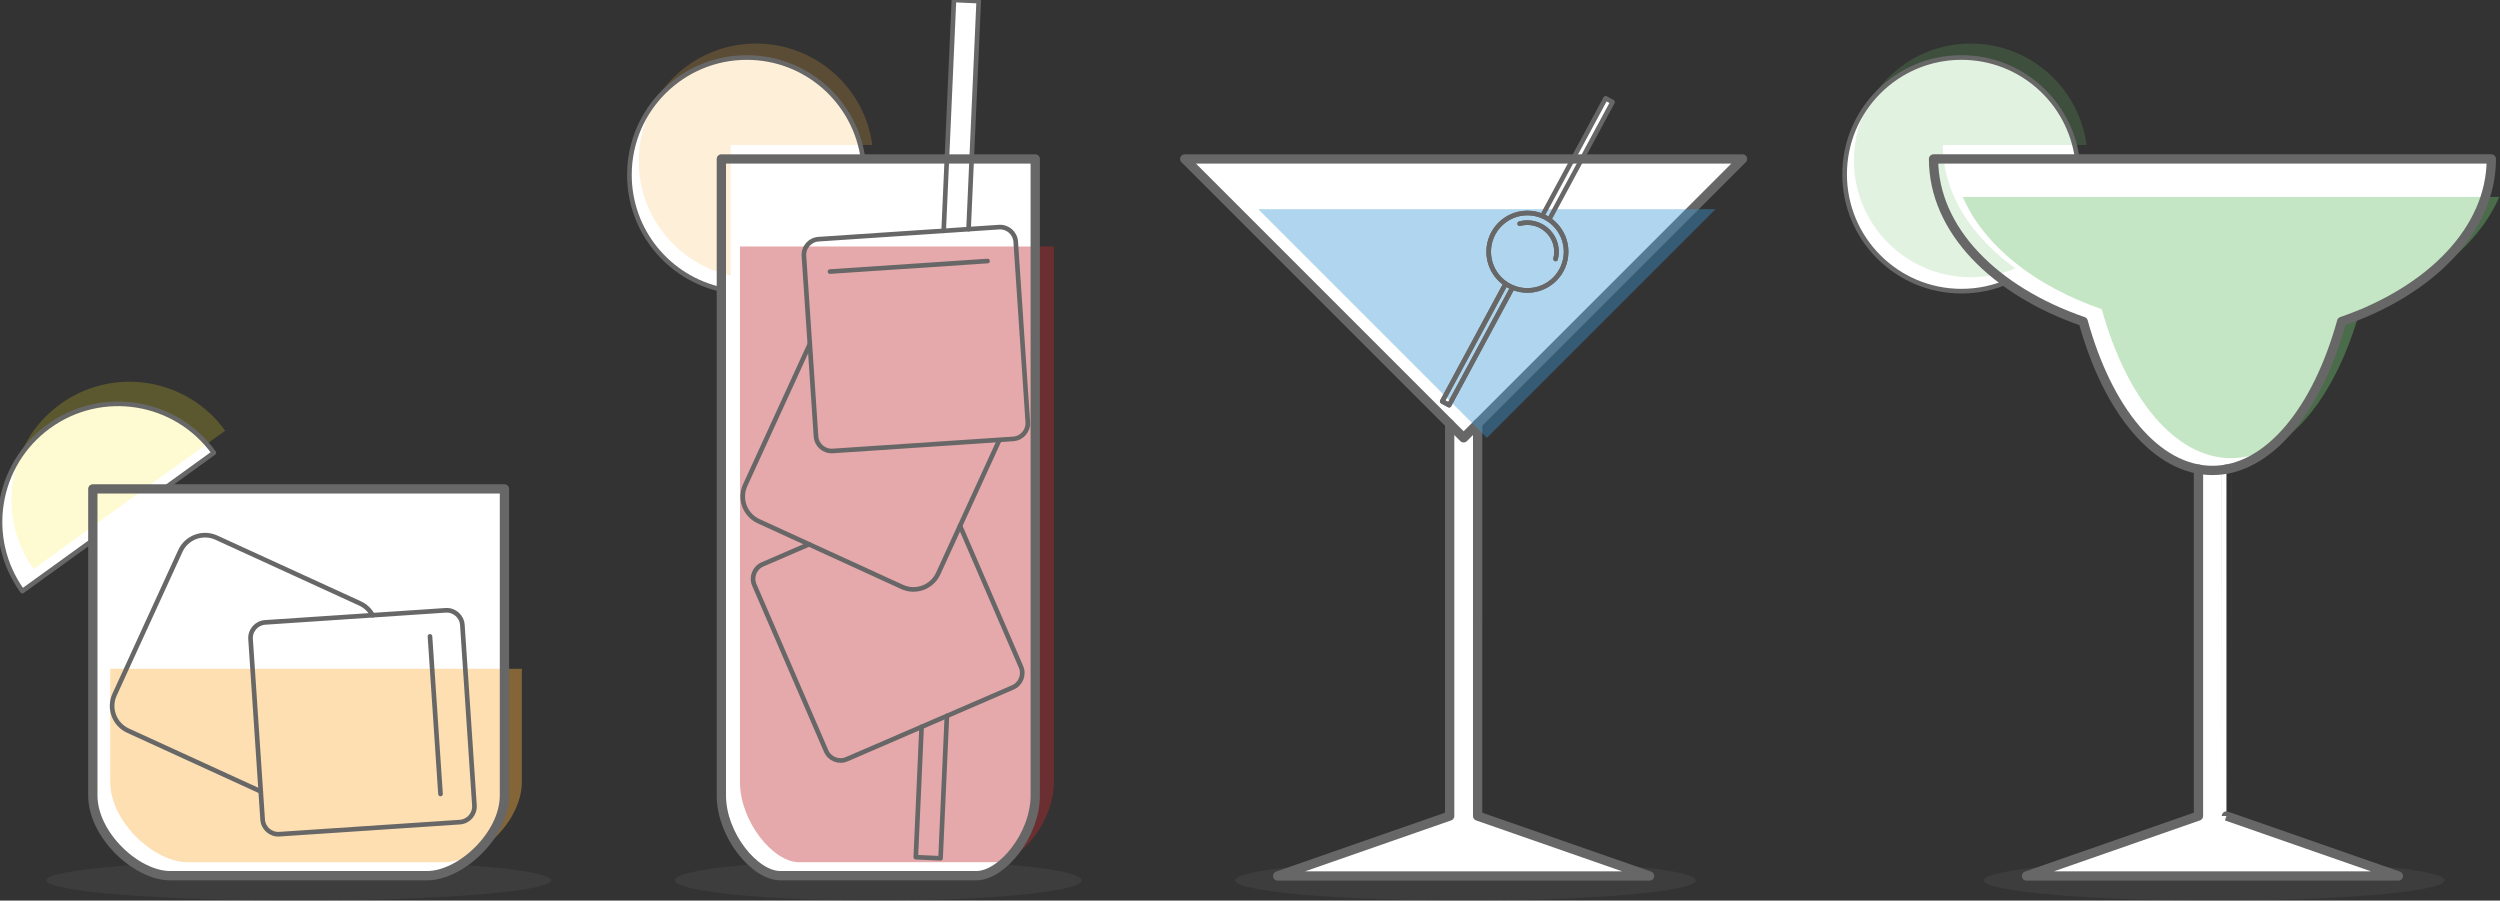 <?xml version="1.0" encoding="utf-8"?>
<!-- Generator: Adobe Illustrator 15.0.0, SVG Export Plug-In  -->
<!DOCTYPE svg PUBLIC "-//W3C//DTD SVG 1.1//EN" "http://www.w3.org/Graphics/SVG/1.1/DTD/svg11.dtd">
<svg version="1.1"
	 xmlns="http://www.w3.org/2000/svg" xmlns:xlink="http://www.w3.org/1999/xlink" xmlns:a="http://ns.adobe.com/AdobeSVGViewerExtensions/3.0/"
	 x="0px" y="0px" width="694px" height="250px" viewBox="0.646 0.645 694 250"
	 overflow="visible" enable-background="new 0.646 0.645 694 250" xml:space="preserve">
<rect x="0.646" y="0.645" width="694" height="250" fill="#333333" stroke="none"/>
<defs>
</defs>
<polygon fill="#FFFFFF" points="439.772,44.769 448.287,28.973 446.37,27.938 437.295,44.769 "/>
<polygon fill="#FFFFFF" points="270.385,44.77 272.337,0.95 265.461,0.645 263.497,44.769 "/>
<path fill="#FFFFFF" d="M26.416,150.601v-14.233c0,0,19.704,0,19.703,0l13.887-10.03c-10.604-14.679-31.095-17.98-45.774-7.379
	c-14.675,10.604-17.978,31.095-7.376,45.771l19.561-14.129"/>
<path fill="#FFFFFF" d="M200.895,81.006V44.769c0,0,39.34,0,39.34,0c-2.151-15.854-15.719-28.103-32.172-28.158
	c-17.994-0.061-32.633,14.479-32.693,32.47C175.317,64.691,186.25,77.771,200.895,81.006z"/>
<path fill="#FFFFFF" d="M557.772,78.923c-3.881,1.641-8.148,2.549-12.626,2.549c-17.912,0-32.434-14.521-32.434-32.433
	s14.522-32.433,32.434-32.433c16.464,0,30.065,12.269,32.157,28.162v0.001h-39.906v0.003c0,13.229,7.673,25.279,20.252,34.331"/>
<path fill="#FFFFFF" d="M578.933,89.882c6.792,24.593,20.312,41.355,35.882,41.355c15.565,0,29.084-16.759,35.876-41.347
	l0.002,0.003c24.691-8.506,41.541-25.522,41.541-45.123v-0.003H537.397v0.003c0,19.6,16.843,36.614,41.536,45.122"/>
<polyline fill="#FFFFFF" points="406.947,122.186 484.365,44.769 329.531,44.769 406.945,122.184 "/>
<path opacity="0.4" fill="#6CC06C" d="M694.446,55.307c0,0-148.941,0-148.941-0.001c5.852,13.529,19.996,24.764,38.595,31.171
	l-0.002-0.011c6.791,24.592,20.312,41.356,35.882,41.356c15.568,0,29.085-16.762,35.876-41.348v0.003
	c18.521-6.379,32.626-17.546,38.521-30.999"/>
<path opacity="0.2" fill="#6CC06C" d="M560.356,75.048c-3.881,1.641-8.147,2.549-12.626,2.549
	c-17.913,0-32.434-14.521-32.434-32.434c0-17.912,14.521-32.433,32.434-32.433c16.464,0,30.064,12.268,32.156,28.164h-39.905v0.002
	c0,13.227,7.671,25.275,20.249,34.328"/>
<ellipse opacity="0.2" fill="#676767" cx="407.468" cy="245.021" rx="63.959" ry="5.624"/>
<polyline fill="#FFFFFF" points="410.84,118.293 410.838,227.174 458.559,243.811 355.335,243.811 403.074,227.166 403.074,118.312 
	"/>
<ellipse opacity="0.2" fill="#676767" cx="244.445" cy="245.021" rx="56.453" ry="5.624"/>
<path fill="#FFFFFF" d="M200.895,136.368v85.122c0,10.931,9.209,22.24,16.374,22.24h54.386c7.165,0,16.374-11.31,16.374-22.24
	v-85.122V44.769h-87.134V136.368z"/>
<path opacity="0.2" fill="#FBB03C" d="M242.818,40.895h-39.34v36.236c-14.645-3.235-25.578-16.316-25.526-31.925
	c0.06-17.991,14.699-32.53,32.693-32.47C227.099,12.792,240.667,25.04,242.818,40.895z"/>
<path fill="none" stroke="#676767" stroke-width="1.29" stroke-linecap="round" stroke-linejoin="round" stroke-miterlimit="10" d="
	M240.235,44.769c-2.151-15.854-15.719-28.103-32.172-28.158c-17.994-0.061-32.633,14.479-32.693,32.47
	c-0.052,15.61,10.881,28.69,25.526,31.924"/>
<path opacity="0.4" fill="#C1282D" d="M206.061,69.068h87.135v117.241v31.44c0,10.932-9.212,22.242-16.374,22.242h-27.193h-27.194
	c-7.162,0-16.374-11.311-16.374-22.242v-31.44V69.068z"/>
<path fill="none" stroke="#676767" stroke-width="1.29" stroke-linecap="round" stroke-linejoin="round" stroke-miterlimit="10" d="
	M277.968,123.005l-16.881,36.861c-1.734,3.788-6.212,5.45-10,3.718l-39.856-18.253c-3.789-1.737-5.453-6.212-3.719-10l17.941-39.171
	"/>
<path fill="none" stroke="#676767" stroke-width="1.29" stroke-linecap="round" stroke-linejoin="round" stroke-miterlimit="10" d="
	M282.612,67.748l3.35,50.102c0.16,2.399-1.656,4.476-4.056,4.635l-50.1,3.349c-2.402,0.162-4.478-1.653-4.638-4.055l-3.351-50.099
	c-0.159-2.401,1.656-4.478,4.058-4.64l50.099-3.346C280.375,63.531,282.45,65.345,282.612,67.748z"/>
<path fill="none" stroke="#676767" stroke-width="1.29" stroke-linecap="round" stroke-linejoin="round" stroke-miterlimit="10" d="
	M267.155,146.618l16.916,39.131c0.954,2.207-0.064,4.771-2.272,5.724l-46.09,19.925c-2.208,0.957-4.771-0.059-5.728-2.268
	l-19.926-46.089c-0.954-2.21,0.062-4.774,2.272-5.729l12.893-5.574"/>
<line fill="none" stroke="#676767" stroke-width="1.29" stroke-linecap="round" stroke-linejoin="round" stroke-miterlimit="10" x1="231.054" y1="76.031" x2="274.793" y2="73.107"/>
<path fill="none" stroke="#676767" stroke-width="2.581" stroke-linecap="round" stroke-linejoin="round" stroke-miterlimit="10" d="
	M200.895,136.368v85.122c0,10.931,9.209,22.24,16.374,22.24h54.386c7.165,0,16.374-11.31,16.374-22.24v-85.122V44.769h-87.134
	V136.368z"/>
<polyline fill="none" stroke="#676767" stroke-width="1.29" stroke-linecap="round" stroke-linejoin="round" stroke-miterlimit="10" points="
	263.505,199.38 261.747,238.906 254.871,238.598 256.482,202.417 "/>
<polyline fill="none" stroke="#676767" stroke-width="1.29" stroke-linecap="round" stroke-linejoin="round" stroke-miterlimit="10" points="
	262.609,64.719 265.461,0.645 272.337,0.95 269.518,64.257 "/>
<polyline fill="none" stroke="#676767" stroke-width="2.581" stroke-linecap="round" stroke-linejoin="round" stroke-miterlimit="10" points="
	406.947,122.186 484.365,44.769 329.531,44.769 406.945,122.184 "/>
<polyline fill="none" stroke="#676767" stroke-width="2.581" stroke-linecap="round" stroke-linejoin="round" stroke-miterlimit="10" points="
	410.84,118.293 410.838,227.174 458.559,243.811 355.335,243.811 403.074,227.166 403.074,118.312 "/>
<polyline opacity="0.4" fill="#399AD5" points="413.402,122.184 349.946,58.727 476.865,58.724 413.404,122.186 "/>
<circle fill="none" stroke="#676767" stroke-width="1.29" stroke-linecap="round" stroke-linejoin="round" stroke-miterlimit="10" cx="424.649" cy="70.524" r="10.749"/>
<path fill="none" stroke="#676767" stroke-width="1.29" stroke-linecap="round" stroke-linejoin="round" stroke-miterlimit="10" d="
	M432.481,72.536c0.673-2.644-0.008-5.563-2.054-7.656c-2.124-2.175-5.176-2.896-7.916-2.147"/>
<polyline fill="none" stroke="#676767" stroke-width="1.29" stroke-linecap="round" stroke-linejoin="round" stroke-miterlimit="10" points="
	428.766,60.588 446.37,27.938 448.287,28.973 430.687,61.624 "/>
<polyline fill="none" stroke="#676767" stroke-width="1.29" stroke-linecap="round" stroke-linejoin="round" stroke-miterlimit="10" points="
	420.531,80.456 402.928,113.111 401.01,112.073 418.613,79.42 "/>
<circle fill="none" stroke="#676767" stroke-width="1.29" stroke-linecap="round" stroke-linejoin="round" stroke-miterlimit="10" cx="424.649" cy="70.524" r="10.749"/>
<path fill="none" stroke="#676767" stroke-width="1.29" stroke-linecap="round" stroke-linejoin="round" stroke-miterlimit="10" d="
	M432.481,72.536c0.673-2.644-0.008-5.563-2.054-7.656c-2.124-2.175-5.176-2.896-7.916-2.147"/>
<polyline fill="none" stroke="#676767" stroke-width="1.29" stroke-linecap="round" stroke-linejoin="round" stroke-miterlimit="10" points="
	420.531,80.456 402.928,113.111 401.01,112.073 418.613,79.42 "/>
<ellipse opacity="0.2" fill="#676767" cx="615.335" cy="245.021" rx="63.959" ry="5.624"/>
<path fill="#FFFFFF" d="M618.707,130.876c0,28.653,0,96.299,0,96.298l47.72,16.637H563.203l47.737-16.646v-96.287"/>
<path fill="none" stroke="#676767" stroke-width="2.581" stroke-linecap="round" stroke-linejoin="round" stroke-miterlimit="10" d="
	M618.707,130.876c0,28.653,0,96.299,0,96.298l47.72,16.637H563.203l47.737-16.646v-96.287"/>
<ellipse opacity="0.2" fill="#676767" cx="83.548" cy="245.021" rx="70.034" ry="5.624"/>
<path fill="#FFFFFF" d="M47.889,243.73c-9.396,0-21.473-11.31-21.473-22.24v-85.122h114.262v85.122
	c0,10.931-12.078,22.24-21.472,22.24H47.889z"/>
<path opacity="0.4" fill="#FBB03C" d="M31.251,186.309v31.44c0,10.932,12.078,22.242,21.471,22.242h35.661h35.661
	c9.392,0,21.471-11.311,21.471-22.242v-31.44H31.251z"/>
<path fill="none" stroke="#676767" stroke-width="1.29" stroke-linecap="round" stroke-linejoin="round" stroke-miterlimit="10" d="
	M73.031,220.347l-36.861-16.88c-3.788-1.735-5.451-6.213-3.716-10.001l18.253-39.855c1.736-3.789,6.212-5.452,9.999-3.719
	l39.857,18.256c1.556,0.711,2.752,1.886,3.504,3.285"/>
<path fill="none" stroke="#676767" stroke-width="1.29" stroke-linecap="round" stroke-linejoin="round" stroke-miterlimit="10" d="
	M128.29,228.867l-50.101,3.349c-2.4,0.159-4.476-1.657-4.636-4.057l-3.349-50.099c-0.162-2.402,1.653-4.479,4.055-4.639
	l50.101-3.352c2.4-0.157,4.478,1.658,4.638,4.061l3.349,50.098C132.506,226.628,130.691,228.704,128.29,228.867z"/>
<path opacity="0.2" fill="#FAED24" d="M63.152,120.2c-10.602-14.676-31.095-17.979-45.772-7.373
	c-14.677,10.6-17.98,31.093-7.378,45.768L63.152,120.2z"/>
<path fill="none" stroke="#676767" stroke-width="1.29" stroke-linecap="round" stroke-linejoin="round" stroke-miterlimit="10" d="
	M46.119,136.368l13.887-10.03c-10.604-14.679-31.095-17.98-45.774-7.379c-14.675,10.604-17.978,31.095-7.376,45.771l19.561-14.129"
	/>
<line fill="none" stroke="#676767" stroke-width="1.29" stroke-linecap="round" stroke-linejoin="round" stroke-miterlimit="10" x1="120.007" y1="177.309" x2="122.931" y2="221.047"/>
<path fill="none" stroke="#676767" stroke-width="2.581" stroke-linecap="round" stroke-linejoin="round" stroke-miterlimit="10" d="
	M47.889,243.73c-9.396,0-21.473-11.31-21.473-22.24v-85.122h114.262v85.122c0,10.931-12.078,22.24-21.472,22.24H47.889z"/>
<path fill="none" stroke="#676767" stroke-width="2.581" stroke-linecap="round" stroke-linejoin="round" stroke-miterlimit="10" d="
	M578.933,89.882c6.792,24.593,20.312,41.355,35.882,41.355c15.565,0,29.084-16.759,35.876-41.347l0.002,0.003
	c24.691-8.506,41.541-25.522,41.541-45.123v-0.003H537.397v0.003c0,19.6,16.843,36.614,41.536,45.122"/>
<path fill="none" stroke="#676767" stroke-width="1.29" stroke-miterlimit="10" d="M557.772,78.923
	c-3.881,1.641-8.148,2.549-12.626,2.549c-17.912,0-32.434-14.521-32.434-32.433s14.522-32.433,32.434-32.433
	c16.464,0,30.065,12.269,32.157,28.162"/>
</svg>
